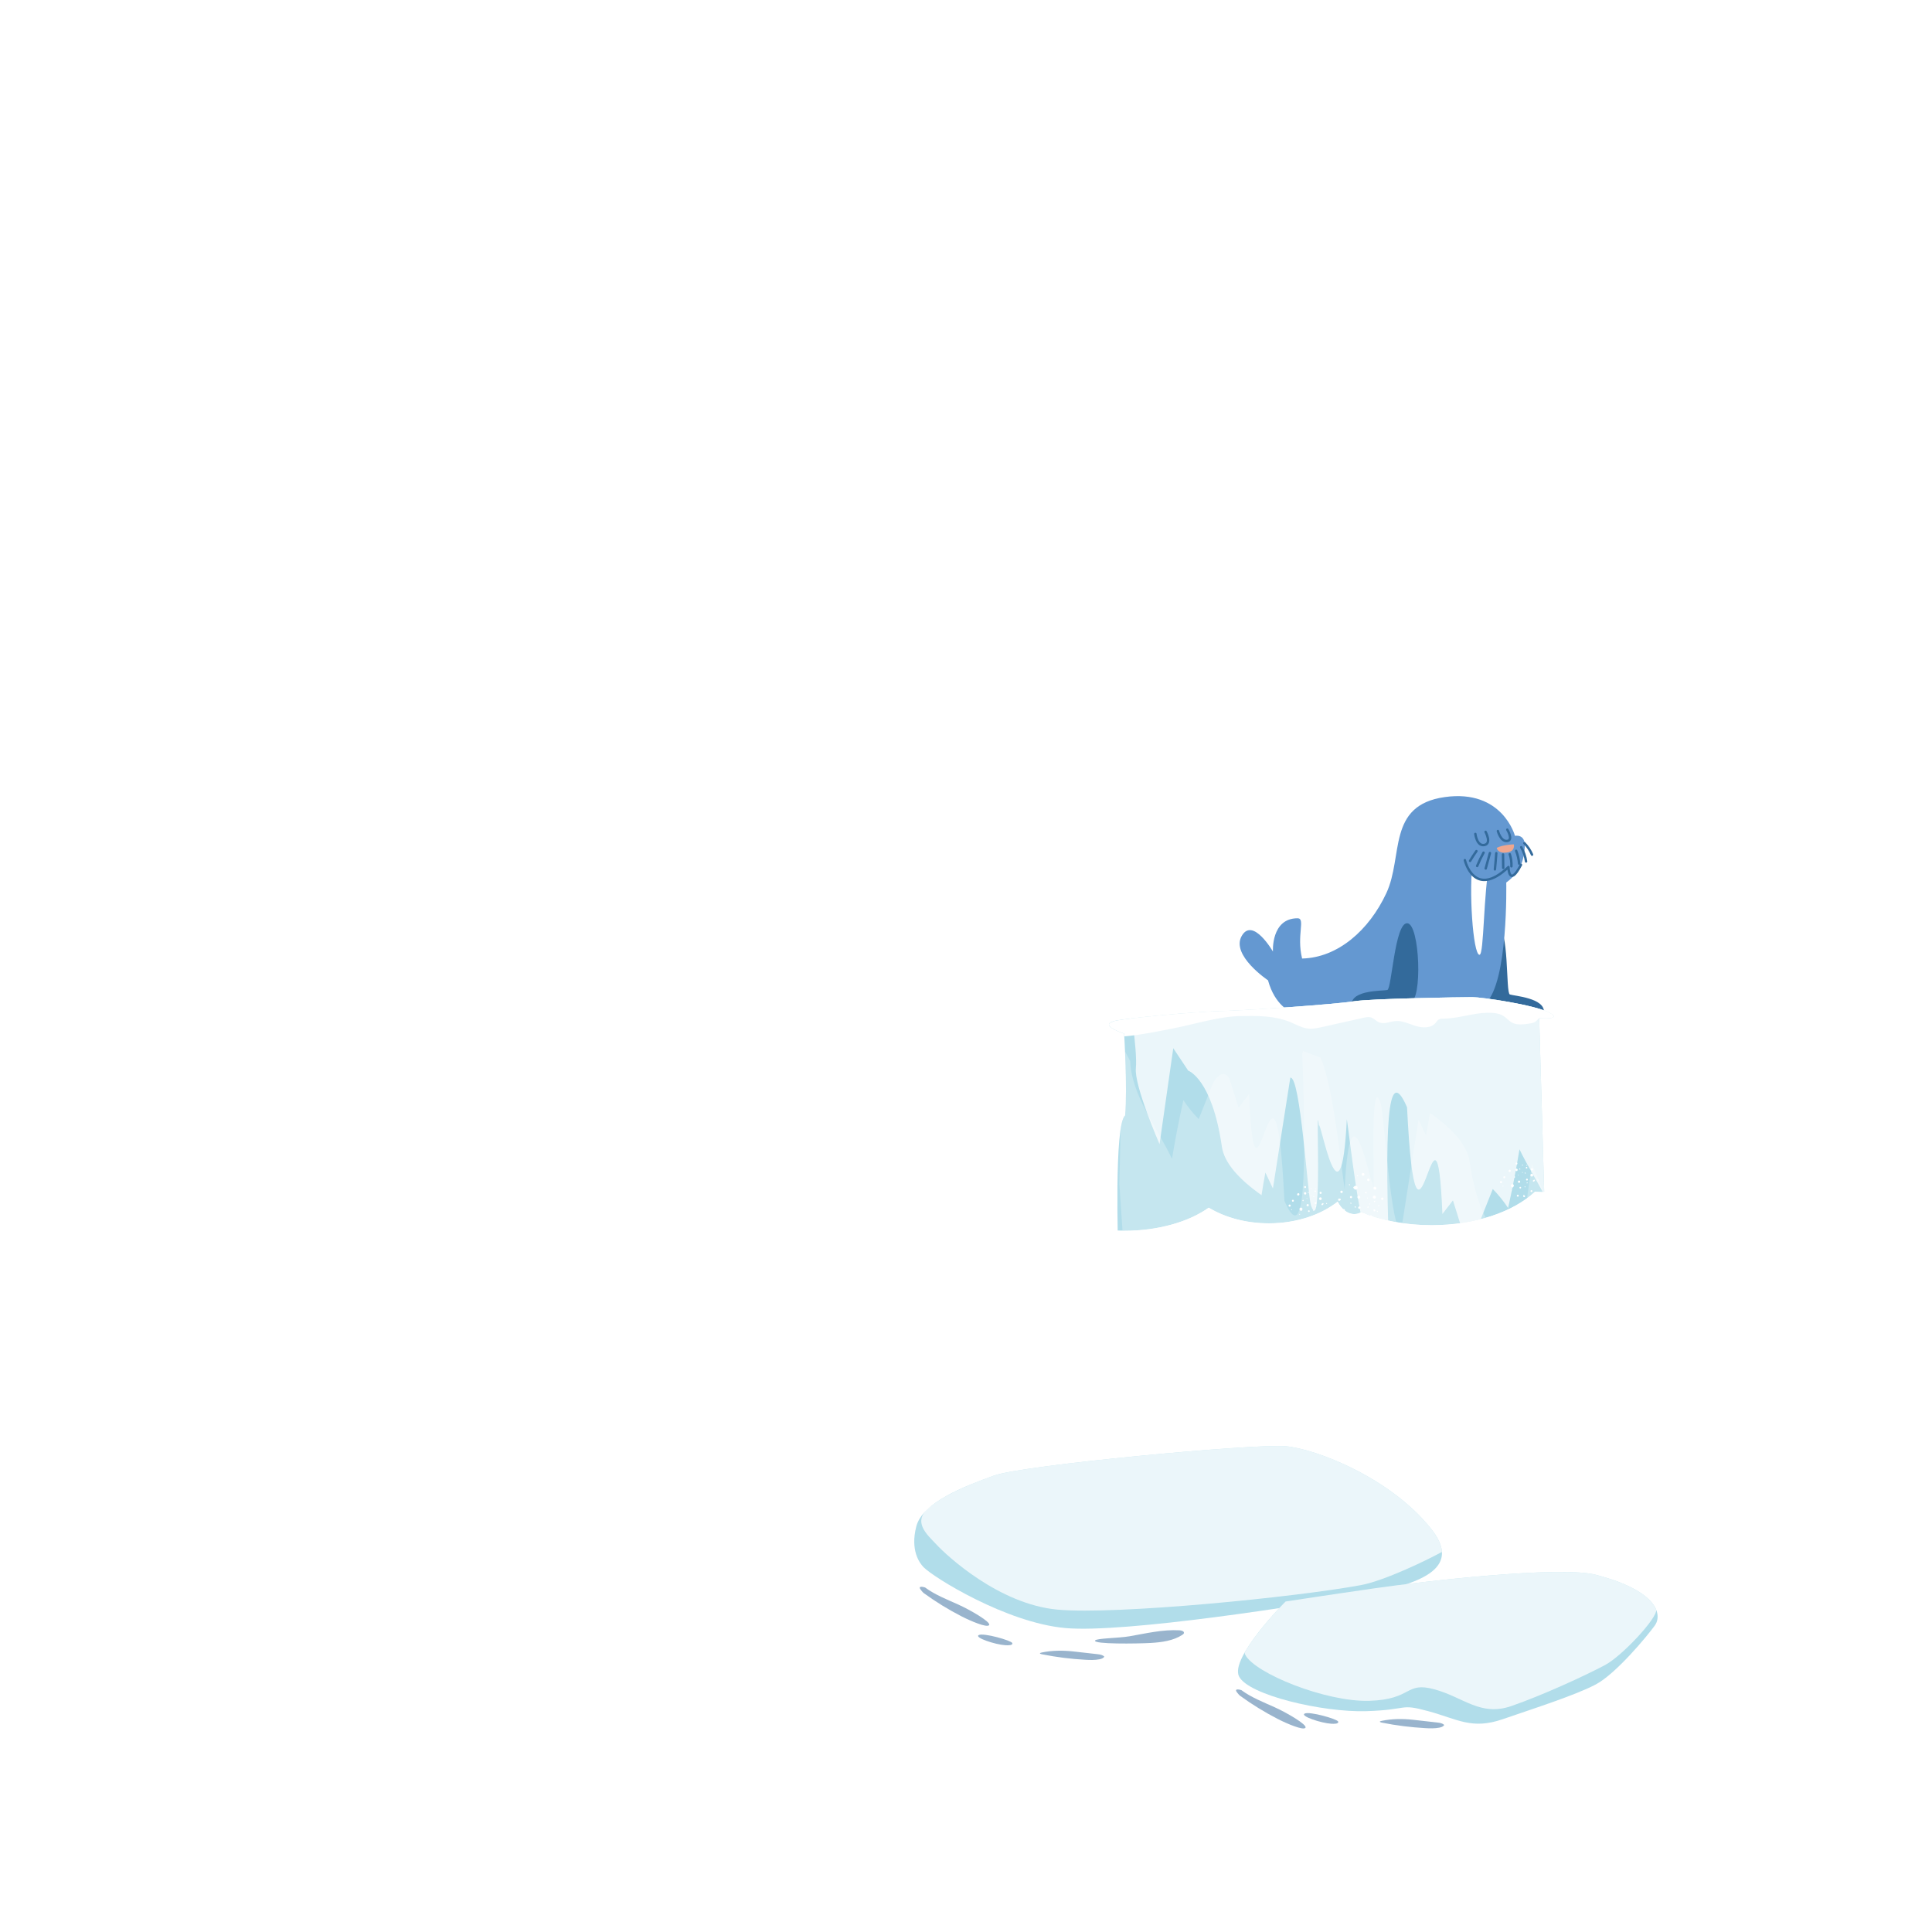 <?xml version="1.0" encoding="UTF-8"?>
<svg xmlns="http://www.w3.org/2000/svg" width="300" height="300" xmlns:xlink="http://www.w3.org/1999/xlink" viewBox="0 0 300 300">
  <defs>
    <clipPath id="i">
      <path d="M259.443,164.225v-62.525h-93.737v72.251c-4.723,1.641-7.876,4.551-7.876,7.878,0,5.131,7.474,9.29,16.694,9.29,5.358,0,10.113-1.41,13.168-3.594,2.499,1.511,5.757,2.433,9.332,2.433,4.263,0,8.077-1.308,10.684-3.368.612,1.169,1.544,1.932,2.602,1.932.374,0,.727-.115,1.063-.287,3.082,1.264,6.84,2.014,10.909,2.014,6.809,0,12.758-2.088,16.077-5.207.334.034.672.054,1.016.054,3.745,0,6.974-2.096,8.51-5.13,1.783,1.56,4.139,2.517,6.731,2.517,5.552,0,10.052-4.354,10.052-9.726,0-3.679-2.112-6.879-5.226-8.531Z" fill="none"/>
    </clipPath>
    <filter id="j" data-name="drop-shadow-1" x="192.493" y="123.624" width="51.248" height="33.544" filterUnits="userSpaceOnUse">
      <feOffset dx="-4" dy="0"/>
      <feGaussianBlur result="k" stdDeviation="0"/>
      <feFlood flood-color="#42496f" flood-opacity="1"/>
      <feComposite in2="k" operator="in"/>
      <feComposite in="SourceGraphic"/>
    </filter>
    <filter id="l" data-name="drop-shadow-2" x="168.784" y="150.477" width="79.336" height="57.443" filterUnits="userSpaceOnUse">
      <feOffset dx="-4" dy="0"/>
      <feGaussianBlur result="m" stdDeviation="0"/>
      <feFlood flood-color="#42496f" flood-opacity="1"/>
      <feComposite in2="m" operator="in"/>
      <feComposite in="SourceGraphic"/>
    </filter>
    <clipPath id="n">
      <path d="M243.871,188.212l-.867-30.125s3.793.325,1.517-.867-10.403-2.384-11.92-2.384-15.821.217-18.422.65c-2.601.433-16.255,1.409-20.589,1.517-4.335.108-14.867,1.131-16.471,1.517-2.7.65,1.433,1.979,1.433,1.979,0,0,.531,8.418.158,12.713-1.746,1.346-1.08,20.994-1.08,20.994l66.241-1.01v-4.985Z" fill="none"/>
    </clipPath>
  </defs>
  <g isolation="isolate">
    <g id="h" data-name="Calque 14">
      <g>
        <g>
          <g>
            <path d="M222.255,237.439c-6.24-7.908-17.826-12.456-22.643-12.872-4.818-.415-40.71,2.907-45.286,4.567-4.577,1.661-11.081,4.152-12.044,7.889-.964,3.737.518,5.696,1.118,6.318,1.54,1.596,12.853,8.63,22.007,9.46,9.154.83,37.096-3.529,47.213-5.398,10.117-1.868,13.73-4.775,9.635-9.965Z" fill="#b1ddea"/>
            <path d="M223.898,240.98c-.063-1.047-.6-2.219-1.643-3.541-6.24-7.908-17.825-12.457-22.643-12.872-4.818-.415-40.709,2.907-45.286,4.568-3.041,1.103-6.924,2.576-9.476,4.534-3.646,2.398-.845,4.644.592,6.195,1.503,1.622,9.63,9.247,18.783,10.078,9.154.83,36.941-1.932,47.059-3.8,3.812-.704,10.713-4.096,12.614-5.162Z" fill="#fff" opacity=".75"/>
            <g mix-blend-mode="multiply" opacity=".5">
              <path d="M148.842,249.171c-1.793-.807-3.665-1.534-5.198-2.67,0,0-1.344-.437-.601.446.134.159.254.324.429.451,1.834,1.336,3.797,2.542,5.86,3.601,1.315.675,3.952,1.817,4.263,1.342s-2.96-2.361-4.753-3.168Z" fill="#336a9b"/>
              <path d="M183.152,253.152c-2.607-.145-5.177.479-7.738.924-1.776.309-5.209.3-5.376.671-.27.579,6.456.492,8.632.37,1.733-.097,3.546-.352,4.926-1.262.109-.072.221-.158.246-.274.057-.273-.368-.412-.69-.43Z" fill="#336a9b"/>
              <path d="M214.308,248.782c-2.381.219-8.17.568-8.751,1.435-.581.866,7.344.062,9.495-.251,1.713-.249,4.41-1.635,4.097-2.129s-2.461.726-4.842.945Z" fill="#336a9b"/>
              <path d="M170.426,256.86c-1.28-.155-2.561-.3-3.844-.434-1.597-.168-3.208-.154-4.773.165-.732.149-.007.286-.007.286,2.216.443,4.474.729,6.744.853.724.04,1.459.062,2.167-.075.302-.058.629-.168.76-.411-.232-.27-.66-.338-1.046-.385Z" fill="#336a9b"/>
              <path d="M156.087,255.467c.406.025,1.237.054,1.097-.338s-4.486-1.631-5.207-1.234c-.721.397,2.585,1.478,4.111,1.572Z" fill="#336a9b"/>
              <path d="M206.169,252.498c.393-.091,1.189-.299.907-.63s-4.858-.272-5.389.307,3.005.665,4.482.323Z" fill="#336a9b"/>
            </g>
          </g>
          <g>
            <path d="M247.798,244.533c-5.576-1.442-26.979,1.038-34.206,2.076-7.227,1.038-13.971,2.076-13.971,2.076,0,0-8.672,8.72-7.227,11.626,1.445,2.907,13.008,5.605,19.753,5.398,6.745-.208,5.059-1.246,9.635,0,4.577,1.246,6.745,2.907,11.562,1.246,4.818-1.661,11.322-3.737,14.453-5.398,3.132-1.661,7.949-7.474,9.154-9.135s.482-5.398-9.154-7.889Z" fill="#b1ddea"/>
            <path d="M213.593,246.609c-7.227,1.038-13.972,2.076-13.972,2.076,0,0-4.328,4.36-6.355,7.942.025.096.032.203.074.289,1.445,2.907,12.552,7.393,19.296,7.186,6.745-.208,5.515-3.034,10.092-1.788,4.577,1.245,7.138,4.259,11.956,2.598,4.817-1.661,11.398-4.694,14.53-6.355,2.688-1.426,8.168-7.351,7.954-8.583-.696-1.744-3.203-3.847-9.37-5.441-5.576-1.442-26.979,1.038-34.205,2.076Z" fill="#fff" opacity=".75"/>
            <g mix-blend-mode="multiply" opacity=".5">
              <path d="M197.958,265.112c-1.793-.807-3.665-1.534-5.198-2.67,0,0-1.344-.437-.601.446.134.159.254.324.429.451,1.834,1.336,3.797,2.542,5.86,3.601,1.315.675,3.952,1.817,4.263,1.342s-2.96-2.361-4.753-3.168Z" fill="#336a9b"/>
              <path d="M223.205,267.474c-1.28-.155-2.561-.3-3.844-.434-1.597-.168-3.208-.154-4.773.165-.732.149-.007.286-.007.286,2.216.443,4.474.729,6.744.853.724.04,1.459.062,2.167-.075.302-.058.629-.168.76-.411-.232-.27-.66-.338-1.046-.385Z" fill="#336a9b"/>
              <path d="M206.691,267.659c.406.025,1.237.054,1.097-.338s-4.486-1.631-5.207-1.234c-.721.397,2.585,1.478,4.111,1.572Z" fill="#336a9b"/>
            </g>
          </g>
        </g>
        <g>
          <g clip-path="url(#i)">
            <g filter="url(#j)">
              <path d="M236.452,143.787c1.943.122,1.326,10.401,1.998,10.632.673.231,5.437.541,5.287,2.749l-9.008-1.235c-1.927-.282-.254-12.271,1.724-12.146Z" fill="#336a9b"/>
              <path d="M238.431,135.232c1.016,4.754.543,12.665,1.27,12.665,1.016,0,1.306-11.105.617-15.569,0,0-1.923,2.831-1.887,2.903Z" fill="#fff"/>
              <path d="M200.895,152.222s-5.804-3.891-4.082-6.889c1.722-2.998,4.848,2.424,4.848,2.424,0,0-.319-5.167,3.827-5.167,1.271,0-.191,2.615.702,6.251,5.549-.128,10.397-4.401,13.076-10.142,2.679-5.741.064-13.65,9.057-14.926,8.994-1.276,10.919,6.015,10.919,6.015,0,0,1.652-.363,1.524,1.742s-.707,3.916-2.876,5.51c0,0,.344,15.623-3.25,18.791,0,0-1.279.345-7.083.345s-23.154.893-23.154.893c0,0-2.424-.893-3.508-4.848Z" fill="#6498d1"/>
              <path d="M222.513,143.359c-1.946-.08-2.399,10.207-3.092,10.367s-5.463-.027-5.543,2.185l9.088-.293c1.946-.08,1.526-12.178-.453-12.26Z" fill="#336a9b"/>
              <path d="M235.333,133.853c-1.016,4.754-.87,14.407-1.597,14.407-1.016,0-1.706-10.27-1.016-14.734,0,0,2.649.254,2.613.327Z" fill="#fff"/>
              <path d="M231.463,133.563s1.56,5.952,5.734,1.452l.29-2.613-6.097.145.073,1.016Z" fill="#6498d1"/>
              <path d="M236.415,131.653s.086.903,1.528.729c1.442-.174,1.118-1.273,1.118-1.273,0,0-1.708.054-2.646.544Z" fill="#efa78e"/>
              <path d="M236.593,129.042s.43,1.675,1.439,1.546c1.009-.129.021-1.761.021-1.761" fill="none" stroke="#336a9b" stroke-linecap="round" stroke-linejoin="round" stroke-width=".375"/>
              <path d="M233.092,129.493s.215,1.933,1.396,1.718.193-2.04.193-2.04" fill="none" stroke="#336a9b" stroke-linecap="round" stroke-linejoin="round" stroke-width=".375"/>
              <g>
                <path d="M240.214,131.556c.388.68.644,1.435.751,2.21" fill="none" stroke="#336a9b" stroke-linecap="round" stroke-linejoin="round" stroke-width=".375"/>
                <path d="M239.427,132.114c.253.633.409,1.304.462,1.983" fill="none" stroke="#336a9b" stroke-linecap="round" stroke-linejoin="round" stroke-width=".375"/>
                <path d="M238.435,132.647c.198.604.286,1.243.258,1.878" fill="none" stroke="#336a9b" stroke-linecap="round" stroke-linejoin="round" stroke-width=".375"/>
                <path d="M237.39,132.682l.031,2.081" fill="none" stroke="#336a9b" stroke-linecap="round" stroke-linejoin="round" stroke-width=".375"/>
                <path d="M236.344,132.48c-.058.84-.13,1.68-.216,2.518" fill="none" stroke="#336a9b" stroke-linecap="round" stroke-linejoin="round" stroke-width=".375"/>
                <path d="M235.352,132.467c-.218.797-.435,1.595-.653,2.392" fill="none" stroke="#336a9b" stroke-linecap="round" stroke-linejoin="round" stroke-width=".375"/>
                <path d="M240.703,130.922c.506.515.913,1.126,1.192,1.791" fill="none" stroke="#336a9b" stroke-linecap="round" stroke-linejoin="round" stroke-width=".375"/>
                <path d="M234.364,132.4c-.369.67-.7,1.361-.991,2.069" fill="none" stroke="#336a9b" stroke-linecap="round" stroke-linejoin="round" stroke-width=".375"/>
                <path d="M233.258,132.16c-.351.492-.679.999-.985,1.52" fill="none" stroke="#336a9b" stroke-linecap="round" stroke-linejoin="round" stroke-width=".375"/>
              </g>
              <path d="M231.463,133.563s1.415,6.133,6.768,1.071c0,0,.057,3.274,1.943-.341" fill="none" stroke="#336a9b" stroke-linecap="round" stroke-linejoin="round" stroke-width=".375"/>
            </g>
            <g filter="url(#l)">
              <path d="M243.871,188.212l-.867-30.125s3.793.325,1.517-.867-10.403-2.384-11.92-2.384-15.821.217-18.422.65c-2.601.433-16.255,1.409-20.589,1.517-4.335.108-14.867,1.131-16.471,1.517-2.7.65,1.433,1.979,1.433,1.979,0,0,.531,8.418.158,12.713-1.746,1.346-1.08,20.994-1.08,20.994l66.241-1.01v-4.985Z" fill="#b1ddea"/>
              <g clip-path="url(#n)">
                <path d="M246.572,151.732l-51.871-1.255-15.484,3.578s1.452,9.097,1.161,11.807c-.29,2.71,3.677,11.806,3.677,11.806l2.129-14.903,2.323,3.484s3.702,1.242,5.226,11.806c.371,2.57,2.743,5.119,6.157,7.529.174-1.18.385-2.355.598-3.515.39.825.78,1.651,1.169,2.476.901-5.736,1.801-11.472,2.702-17.208,1.589-.279,2.675,18.323,3.213,19.844,1.902,5.381.611-18.058,1.229-12.384.222-1.193,3.423,17.312,4.334-1.011.555,3.638,1.84,16.334,3.753,20.371.901.359,1.791.704,2.671,1.038.093-.175.156-.364.149-.556-.869-23.826.226-28.561,2.778-22.701,1.529,31.039,4.525-7.376,5.49,16.573.546-.706,1.092-1.411,1.638-2.117.417,1.337.835,2.675,1.252,4.012.126.406.279.846.641,1.069.883.546,1.813-.625,2.197-1.589.699-1.753,1.397-3.506,2.096-5.26.885.902,1.682,1.891,2.375,2.948.678-3.021,1.268-6.061,1.77-9.116,2.251,4.732,6.303,9.929,6.49,15.166l1.222,2.311c.056-4.84.465-21.378.465-21.378l-1.548-22.825Z" fill="#fff" opacity=".75"/>
                <path d="M179.359,206.665l51.871,1.255,15.484-3.578s-1.452-9.097-1.161-11.807c.29-2.71-3.678-11.806-3.678-11.806l-2.129,14.903-2.323-3.484s-3.702-1.242-5.226-11.807c-.371-2.57-2.743-5.119-6.157-7.529-.174,1.18-.385,2.355-.598,3.515-.39-.825-.78-1.651-1.169-2.476-.9,5.736-1.801,11.472-2.701,17.208-1.589.279-2.675-18.323-3.213-19.844-1.902-5.381-.611,18.059-1.229,12.384-.222,1.193-3.423-17.312-4.334,1.011-.555-3.638-1.84-16.335-3.753-20.371-.901-.359-1.791-.704-2.671-1.038-.093.175-.156.364-.149.556.869,23.826-.226,28.561-2.778,22.701-1.529-31.039-4.525,7.376-5.49-16.573-.546.706-1.092,1.411-1.638,2.117-.417-1.337-.835-2.675-1.252-4.012-.126-.406-.279-.846-.641-1.069-.883-.546-1.813.625-2.197,1.589-.699,1.753-1.397,3.506-2.096,5.26-.886-.902-1.682-1.891-2.375-2.948-.678,3.021-1.268,6.061-1.77,9.116-2.251-4.732-6.303-9.929-6.49-15.167l-1.222-2.311c-.056,4.84-.465,21.378-.465,21.378l1.548,22.826Z" fill="#fff" opacity=".25"/>
                <path d="M244.522,157.22c-2.276-1.192-10.403-2.384-11.92-2.384s-15.821.217-18.422.65c-2.601.433-16.255,1.409-20.589,1.517-4.335.108-14.955.867-16.471,1.517-1.517.65-4.335.65-4.335.65v1.547c4.57.784,8.684-.107,13.322-1.014,3.248-.636,7.166-1.871,10.475-1.928,2.613-.045,5.311-.075,7.729.918.947.388,1.857.935,2.876,1.03.7.065,1.4-.089,2.086-.242,2.161-.482,4.322-.964,6.483-1.447.357-.08.732-.159,1.085-.063.497.136.844.589,1.321.784.786.321,1.655-.128,2.501-.204,1.098-.098,2.137.442,3.191.766,1.054.324,2.375.359,3.074-.494.136-.166.244-.361.42-.483.237-.164.546-.161.834-.165,2.283-.033,4.496-.868,6.778-.916,4.081-.086,2.308,2.337,6.341,1.709.986-.153,1.006-.171,1.706-.883,0,0,3.793.325,1.517-.867Z" fill="#fff"/>
              </g>
            </g>
          </g>
          <g>
            <g>
              <path d="M210.283,184.23c.15-.162.374-.106.459.002.101.129.092.313-.027.418-.125.111-.315.101-.428-.025-.018-.02-.033-.043-.051-.064-.149-.175-.146-.197.046-.331Z" fill="#fff"/>
              <path d="M211.528,188.806c-.09-.119-.068-.286.05-.38.124-.098.296-.075.387.051.086.119.06.291-.058.38-.117.089-.291.065-.379-.052Z" fill="#fff"/>
              <path d="M213.206,186.003c-.075-.1-.053-.207.059-.295.108-.085.26-.068.339.039.077.103.054.248-.052.326-.111.082-.255.053-.346-.069Z" fill="#fff"/>
              <path d="M213.683,184.383c.075.105.053.242-.05.314-.102.071-.241.046-.314-.057-.079-.111-.061-.257.041-.328.103-.072.243-.041.323.071Z" fill="#fff"/>
              <path d="M210.82,186.031c-.075-.099-.056-.243.041-.318.099-.076.241-.056.316.044.076.102.058.24-.042.317-.101.078-.239.059-.316-.043Z" fill="#fff"/>
              <path d="M211.479,182.48c-.068-.097-.04-.234.06-.301.096-.063.224-.04.293.052.072.098.05.231-.051.302-.099.07-.233.046-.303-.053Z" fill="#fff"/>
              <path d="M212.991,189.098c-.096.067-.221.045-.291-.05-.072-.099-.049-.232.052-.301.096-.066.224-.044.292.05.072.099.049.231-.053.301Z" fill="#fff"/>
              <path d="M212.636,183.092c.063.091.045.21-.041.266-.089.058-.221.034-.281-.052-.062-.088-.042-.202.046-.265.092-.065.21-.043.276.051Z" fill="#fff"/>
              <path d="M210.475,188.919c-.018-.026-.04-.05-.055-.077-.046-.085-.031-.161.053-.21.085-.05.158-.02.209.06.026.042.039.092.064.134.046.078.046.15-.033.201-.081.053-.146.018-.196-.055-.013-.019-.026-.037-.04-.055l-.003.002Z" fill="#fff"/>
              <path d="M214.791,186.028c.065.085.052.207-.029.268-.082.062-.217.04-.281-.046-.06-.08-.039-.209.043-.267.084-.059.202-.039.267.045Z" fill="#fff"/>
              <path d="M208.085,186.409c-.093.073-.203.068-.269-.01-.062-.074-.046-.195.032-.257.079-.063.28-.035.338.047.046.065.016.129-.102.221Z" fill="#fff"/>
              <path d="M208.472,184.964c.06.087.036.208-.056.264-.096.059-.185.042-.255-.046-.067-.085-.045-.202.045-.265.089-.062.205-.041.266.047Z" fill="#fff"/>
              <path d="M208.499,188.039c-.056-.085-.028-.209.059-.267.089-.059.195-.038.252.05.058.089.033.209-.054.266-.083.054-.204.031-.256-.049Z" fill="#fff"/>
              <path d="M211.193,187.667c-.08.058-.199.041-.258-.037-.062-.082-.039-.206.049-.265.083-.056.2-.035.255.046.055.08.034.198-.046.256Z" fill="#fff"/>
              <path d="M209.702,185.738c.077-.042.157-.034.219.047.057.074.038.194-.04.242-.086.053-.168.037-.231-.04-.058-.072-.035-.189.051-.249Z" fill="#fff"/>
              <path d="M213.335,187.773c.069.022.156.026.204.071.072.067.043.156-.031.213-.076.059-.172.05-.216-.03-.031-.056-.009-.143-.01-.216l.052-.039Z" fill="#fff"/>
              <path d="M212.209,185.316c-.109-.025-.182-.025-.23-.061-.019-.014,0-.124.035-.156.061-.057.141-.043.182.038.018.036.008.086.013.179Z" fill="#fff"/>
              <path d="M213.561,186.467c-.033.089-.038.16-.072.179-.036.021-.101-.008-.153-.015.009-.052,0-.122.031-.15.029-.027.099-.01.194-.015Z" fill="#fff"/>
              <path d="M212.32,187.519c.03-.082.034-.148.065-.167.033-.02.093.005.141.01-.007.051.001.116-.027.149-.021.024-.091.006-.179.007Z" fill="#fff"/>
              <path d="M210.428,189.739c.032-.088.037-.156.068-.171.035-.018.106-.001.137.027.018.017.005.104-.021.125-.031.025-.091.012-.184.019Z" fill="#fff"/>
              <path d="M210.515,187.533c-.083-.033-.148-.039-.165-.071-.018-.034.01-.092.019-.139.048.009.112.002.139.03.024.026.006.09.007.18Z" fill="#fff"/>
              <path d="M209.836,186.935c-.076-.025-.137-.027-.153-.055-.017-.03-.007-.103.018-.122.025-.019.098-.009.123.016.023.023.009.082.013.161Z" fill="#fff"/>
              <path d="M214.167,187.334c-.076-.027-.132-.03-.153-.059-.018-.025-.007-.105.014-.115.035-.017.102-.015.129.009.023.02.007.083.01.164Z" fill="#fff"/>
              <path d="M213.801,187.989c.076.028.137.032.153.061.017.032-.006.086-.012.131-.044-.008-.103,0-.128-.027-.023-.024-.009-.083-.013-.165Z" fill="#fff"/>
              <path d="M209.604,184.05c-.061-.021-.121-.026-.13-.05-.013-.035.01-.084.018-.127.043.01.097.009.124.036.018.018-.005.075-.012.14Z" fill="#fff"/>
              <path d="M210.89,182.516c-.027.063-.036.123-.062.132-.035.012-.083-.016-.126-.026.013-.039.014-.094.041-.112.026-.018.078.001.147.006Z" fill="#fff"/>
              <path d="M212.583,187.01c.018-.061.019-.115.041-.126.032-.015.079,0,.119.003-.009.039-.006.089-.029.115-.017.019-.068.006-.131.007Z" fill="#fff"/>
              <path d="M212.269,186.087c.018-.059.02-.103.044-.125.014-.013.084,0,.089.015.01.031.005.079-.014.105-.012.016-.061.004-.118.005Z" fill="#fff"/>
            </g>
            <g>
              <path d="M201.901,187.954c-.148-.089-.141-.268-.072-.35.082-.098.224-.121.323-.047.105.078.127.224.05.33-.012.017-.028.032-.041.049-.109.142-.127.143-.26.018Z" fill="#fff"/>
              <path d="M205.189,186.27c-.076.088-.207.098-.297.023-.095-.079-.105-.214-.023-.304.077-.085.212-.092.299-.017.087.075.097.211.022.298Z" fill="#fff"/>
              <path d="M202.783,185.441c-.064.073-.149.074-.234.002-.082-.069-.093-.187-.025-.265.066-.075.18-.081.257-.013.08.071.081.186.003.275Z" fill="#fff"/>
              <path d="M201.471,185.338c.068-.074.176-.079.247-.013.07.066.074.176.007.249-.072.078-.186.088-.257.021-.071-.067-.07-.179.003-.258Z" fill="#fff"/>
              <path d="M203.187,187.255c-.064.073-.177.082-.249.02-.074-.063-.082-.175-.017-.248.066-.075.174-.083.248-.019.076.065.083.173.018.247Z" fill="#fff"/>
              <path d="M200.375,187.324c-.063.067-.172.068-.239.002-.064-.063-.067-.165-.007-.232.063-.071.168-.075.238-.01.069.064.073.171.008.239Z" fill="#fff"/>
              <path d="M205.177,185.108c.066.063.07.161.008.23-.064.071-.169.075-.238.008-.065-.063-.069-.164-.009-.231.064-.071.168-.074.238-.008Z" fill="#fff"/>
              <path d="M200.655,186.344c.059-.063.153-.068.209-.011.059.059.061.163.005.223-.057.062-.147.065-.209.007-.064-.059-.067-.153-.005-.219Z" fill="#fff"/>
              <path d="M205.444,187.054c-.017.018-.031.038-.05.054-.058.049-.118.049-.169-.007-.051-.057-.041-.118.012-.169.027-.027.064-.044.092-.071.052-.048.107-.059.159-.007.053.053.037.108-.01.158-.012.013-.024.026-.036.039l.002.002Z" fill="#fff"/>
              <path d="M202.547,184.229c.055-.063.149-.073.209-.021.06.053.065.159.01.221-.052.058-.153.063-.211.01-.059-.055-.062-.148-.008-.211Z" fill="#fff"/>
              <path d="M203.915,189.279c.07.06.085.144.035.206-.047.059-.141.067-.201.017-.061-.05-.072-.208-.019-.265.042-.045.095-.033.185.042Z" fill="#fff"/>
              <path d="M202.751,189.217c.057-.059.152-.061.21,0,.06.064.062.134.006.202-.054.065-.147.067-.209.008-.062-.058-.065-.15-.007-.21Z" fill="#fff"/>
              <path d="M205.091,188.702c-.056.056-.155.055-.213-.002-.059-.058-.06-.142-.002-.2.058-.058.154-.059.212-.001.055.054.056.15.004.203Z" fill="#fff"/>
              <path d="M204.374,186.708c.057.052.063.145.013.203-.052.06-.151.063-.21.006-.056-.054-.059-.146-.006-.202.052-.055.146-.058.203-.006Z" fill="#fff"/>
              <path d="M203.143,188.155c-.044-.052-.051-.114,0-.175.048-.056.142-.06.191-.008.054.057.055.122.006.182-.045.056-.139.057-.198,0Z" fill="#fff"/>
              <path d="M204.111,185.058c.006-.056-.005-.123.021-.167.039-.066.112-.058.167-.011.057.049.066.123.012.169-.038.033-.107.029-.163.042l-.038-.034Z" fill="#fff"/>
              <path d="M202.419,186.312c-.001.087.01.143-.009.185-.008.017-.095.019-.125-.002-.053-.037-.055-.101,0-.145.024-.02.064-.02.135-.038Z" fill="#fff"/>
              <path d="M203.08,185.096c.073.011.128.003.148.026.022.024.01.078.013.119-.041.002-.093.019-.119,0-.025-.018-.024-.074-.042-.145Z" fill="#fff"/>
              <path d="M204.081,185.873c-.068-.009-.118-.002-.137-.023-.02-.022-.011-.072-.015-.109.04-.003.089-.02.118-.003.022.012.019.068.034.135Z" fill="#fff"/>
              <path d="M206.077,186.958c-.072-.01-.125-.003-.142-.025-.019-.024-.018-.081-.002-.109.01-.017.078-.021.099-.004.024.019.024.068.044.137Z" fill="#fff"/>
              <path d="M204.381,187.246c-.012.069-.006.119-.028.137-.023.019-.072.007-.109.008-.001-.038-.017-.086,0-.11.016-.022.068-.019.136-.035Z" fill="#fff"/>
              <path d="M204.034,187.86c-.007.062.002.108-.017.125-.02.018-.078.022-.096.006-.018-.016-.023-.074-.008-.096.014-.021.061-.02.121-.036Z" fill="#fff"/>
              <path d="M203.643,184.495c-.008.062-.001.106-.02.126-.016.017-.079.022-.09.008-.019-.024-.028-.075-.014-.1.012-.02.062-.019.123-.034Z" fill="#fff"/>
              <path d="M204.201,184.669c.009-.063.003-.11.022-.126.021-.018.067-.009.102-.012.001.035.016.079,0,.102-.015.021-.062.02-.124.036Z" fill="#fff"/>
              <path d="M201.873,188.5c-.006.05,0,.096-.017.107-.024.016-.065.006-.099.007.001-.034-.009-.076.007-.1.011-.016.058-.009.109-.013Z" fill="#fff"/>
              <path d="M200.497,187.767c.053.011.1.007.111.026.015.024.001.066,0,.1-.032-.003-.074.004-.092-.013-.018-.017-.012-.06-.019-.113Z" fill="#fff"/>
              <path d="M203.65,185.754c-.049-.004-.091.004-.102-.011-.017-.022-.012-.06-.017-.092.031,0,.069-.01.092.004.017.01.015.051.027.099Z" fill="#fff"/>
              <path d="M202.997,186.142c-.048-.005-.082,0-.102-.013-.013-.009-.013-.064-.003-.07.022-.013.059-.016.082-.006.014.006.013.046.023.09Z" fill="#fff"/>
            </g>
          </g>
          <g>
            <g>
              <path d="M243.108,180.582c.15-.162.374-.106.459.002.101.129.092.313-.027.418-.125.111-.315.101-.428-.025-.018-.02-.033-.043-.051-.064-.149-.175-.146-.197.046-.331Z" fill="#fff"/>
              <path d="M244.353,185.159c-.09-.119-.068-.286.05-.38.124-.098.296-.075.387.051.086.119.06.291-.058.38-.117.089-.291.065-.379-.052Z" fill="#fff"/>
              <path d="M246.032,182.356c-.075-.1-.053-.207.059-.295.108-.085.26-.068.339.039.077.103.054.248-.052.326-.111.082-.255.053-.346-.069Z" fill="#fff"/>
              <path d="M246.508,180.735c.075.105.053.242-.05.314-.102.071-.241.046-.314-.057-.079-.111-.061-.257.041-.328.103-.072.243-.041.323.071Z" fill="#fff"/>
              <path d="M243.645,182.383c-.075-.099-.056-.243.041-.318.099-.076.241-.056.316.044.076.102.058.24-.042.317-.101.078-.239.059-.316-.043Z" fill="#fff"/>
              <path d="M244.304,178.833c-.068-.097-.04-.234.06-.301.096-.063.224-.04.293.052.072.098.05.231-.051.302-.099.07-.233.046-.303-.053Z" fill="#fff"/>
              <path d="M245.816,185.451c-.096.067-.221.045-.291-.05-.072-.099-.049-.232.052-.301.096-.066.224-.044.292.05.072.099.049.231-.053.301Z" fill="#fff"/>
              <path d="M245.461,179.445c.063.091.045.21-.041.266-.089.058-.221.034-.281-.052-.062-.088-.042-.202.046-.265.092-.065.21-.043.276.051Z" fill="#fff"/>
              <path d="M243.301,185.272c-.018-.026-.04-.05-.055-.077-.046-.085-.031-.161.053-.21.085-.05.158-.02.209.06.026.042.039.092.064.134.046.078.046.15-.033.201-.081.053-.146.018-.196-.055-.013-.019-.026-.037-.04-.055l-.003.002Z" fill="#fff"/>
              <path d="M247.616,182.381c.065.085.052.207-.029.268-.082.062-.217.04-.281-.046-.06-.08-.039-.209.043-.267.084-.059.202-.039.267.045Z" fill="#fff"/>
              <path d="M240.91,182.762c-.093.073-.203.068-.269-.01-.062-.074-.046-.195.032-.257.079-.063.28-.035.338.047.046.065.016.129-.102.221Z" fill="#fff"/>
              <path d="M241.297,181.317c.06.087.036.208-.056.264-.096.059-.185.042-.255-.046-.067-.085-.045-.202.045-.265.089-.062.205-.041.266.047Z" fill="#fff"/>
              <path d="M241.324,184.392c-.056-.085-.028-.209.059-.267.089-.059.195-.038.252.05.058.089.033.209-.054.266-.083.054-.204.031-.256-.049Z" fill="#fff"/>
              <path d="M244.018,184.02c-.08.058-.199.041-.258-.037-.062-.082-.039-.206.049-.265.083-.056.2-.035.255.046.055.08.034.198-.046.256Z" fill="#fff"/>
              <path d="M242.527,182.091c.077-.042.157-.034.219.047.057.074.038.194-.04.242-.086.053-.168.037-.231-.04-.058-.072-.035-.189.051-.249Z" fill="#fff"/>
              <path d="M246.16,184.126c.069.022.156.026.204.071.072.067.043.156-.031.213-.076.059-.172.05-.216-.03-.031-.056-.009-.143-.01-.216l.052-.039Z" fill="#fff"/>
              <path d="M245.034,181.668c-.109-.025-.182-.025-.23-.061-.019-.014,0-.124.035-.156.061-.057.141-.043.182.038.018.036.008.086.013.179Z" fill="#fff"/>
              <path d="M246.386,182.82c-.033.089-.038.16-.072.179-.036.021-.101-.008-.153-.015.009-.052,0-.122.031-.15.029-.027.099-.01.194-.015Z" fill="#fff"/>
              <path d="M245.145,183.872c.03-.082.034-.148.065-.167.033-.02.093.005.141.01-.007.051.001.116-.027.149-.021.024-.091.006-.179.007Z" fill="#fff"/>
              <path d="M243.254,186.092c.032-.088.037-.156.068-.171.035-.018.106-.001.137.027.018.017.005.104-.021.125-.031.025-.091.012-.184.019Z" fill="#fff"/>
              <path d="M243.34,183.886c-.083-.033-.148-.039-.165-.071-.018-.034.01-.092.019-.139.048.009.112.002.139.03.024.026.006.09.007.18Z" fill="#fff"/>
              <path d="M242.662,183.287c-.076-.025-.137-.027-.153-.055-.017-.03-.007-.103.018-.122.025-.019.098-.009.123.016.023.023.009.082.013.161Z" fill="#fff"/>
              <path d="M246.992,183.687c-.076-.027-.132-.03-.153-.059-.018-.025-.007-.105.014-.115.035-.017.102-.015.129.009.023.02.007.083.01.164Z" fill="#fff"/>
              <path d="M246.626,184.342c.076.028.137.032.153.061.017.032-.006.086-.012.131-.044-.008-.103,0-.128-.027-.023-.024-.009-.083-.013-.165Z" fill="#fff"/>
              <path d="M242.429,180.403c-.061-.021-.121-.026-.13-.05-.013-.035.01-.084.018-.127.043.01.097.009.124.036.018.018-.005.075-.012.14Z" fill="#fff"/>
              <path d="M243.715,178.869c-.027.063-.036.123-.062.132-.035.012-.083-.016-.126-.026.013-.039.014-.094.041-.112.026-.018.078.001.147.006Z" fill="#fff"/>
              <path d="M245.408,183.363c.018-.061.019-.115.041-.126.032-.015.079,0,.119.003-.009.039-.006.089-.029.115-.017.019-.068.006-.131.007Z" fill="#fff"/>
              <path d="M245.094,182.439c.018-.059.02-.103.044-.125.014-.013.084,0,.089.015.01.031.005.079-.014.105-.012.016-.061.004-.118.005Z" fill="#fff"/>
            </g>
            <g>
              <path d="M234.726,184.307c-.148-.089-.141-.268-.072-.35.082-.098.224-.121.323-.047.105.078.127.224.05.33-.012.017-.028.032-.041.049-.109.142-.127.143-.26.018Z" fill="#fff"/>
              <path d="M238.014,182.623c-.076.088-.207.098-.297.023-.095-.079-.105-.214-.023-.304.077-.085.212-.092.299-.017.087.075.097.211.022.298Z" fill="#fff"/>
              <path d="M235.608,181.794c-.064.073-.149.074-.234.002-.082-.069-.093-.187-.025-.265.066-.075.18-.081.257-.013.08.071.081.186.003.275Z" fill="#fff"/>
              <path d="M234.296,181.691c.068-.074.176-.079.247-.013.07.066.074.176.007.249-.072.078-.186.088-.257.021-.071-.067-.07-.179.003-.258Z" fill="#fff"/>
              <path d="M236.012,183.608c-.064.073-.177.082-.249.02-.074-.063-.082-.175-.017-.248.066-.075.174-.083.248-.019.076.065.083.173.018.247Z" fill="#fff"/>
              <path d="M233.2,183.676c-.063.067-.172.068-.239.002-.064-.063-.067-.165-.007-.232.063-.071.168-.075.238-.01.069.064.073.171.008.239Z" fill="#fff"/>
              <path d="M238.002,181.461c.066.063.07.161.008.23-.064.071-.169.075-.238.008-.065-.063-.069-.164-.009-.231.064-.071.168-.074.238-.008Z" fill="#fff"/>
              <path d="M233.481,182.696c.059-.063.153-.068.209-.011.059.059.061.163.005.223-.057.062-.147.065-.209.007-.064-.059-.067-.153-.005-.219Z" fill="#fff"/>
              <path d="M238.269,183.407c-.017.018-.031.038-.05.054-.058.049-.118.049-.169-.007-.051-.057-.041-.118.012-.169.027-.027.064-.044.092-.071.052-.048.107-.059.159-.007.053.053.037.108-.01.158-.012.013-.024.026-.036.039l.002.002Z" fill="#fff"/>
              <path d="M235.372,180.582c.055-.063.149-.073.209-.021.06.053.065.159.01.221-.052.058-.153.063-.211.01-.059-.055-.062-.148-.008-.211Z" fill="#fff"/>
              <path d="M236.74,185.632c.07.06.085.144.035.206-.047.059-.141.067-.201.017-.061-.05-.072-.208-.019-.265.042-.045.095-.033.185.042Z" fill="#fff"/>
              <path d="M235.576,185.569c.057-.059.152-.061.21,0,.06.064.062.134.006.202-.054.065-.147.067-.209.008-.062-.058-.065-.15-.007-.21Z" fill="#fff"/>
              <path d="M237.916,185.055c-.056.056-.155.055-.213-.002-.059-.058-.06-.142-.002-.2.058-.058.154-.059.212-.001.055.054.056.15.004.203Z" fill="#fff"/>
              <path d="M237.2,183.061c.057.052.063.145.013.203-.052.06-.151.063-.21.006-.056-.054-.059-.146-.006-.202.052-.055.146-.058.203-.006Z" fill="#fff"/>
              <path d="M235.969,184.508c-.044-.052-.051-.114,0-.175.048-.056.142-.06.191-.008.054.057.055.122.006.182-.045.056-.139.057-.198,0Z" fill="#fff"/>
              <path d="M236.937,181.411c.006-.056-.005-.123.021-.167.039-.066.112-.058.167-.011.057.049.066.123.012.169-.038.033-.107.029-.163.042l-.038-.034Z" fill="#fff"/>
              <path d="M235.244,182.665c-.001.087.01.143-.009.185-.008.017-.095.019-.125-.002-.053-.037-.055-.101,0-.145.024-.02.064-.02.135-.038Z" fill="#fff"/>
              <path d="M235.905,181.449c.073.011.128.003.148.026.022.024.01.078.013.119-.041.002-.093.019-.119,0-.025-.018-.024-.074-.042-.145Z" fill="#fff"/>
              <path d="M236.906,182.226c-.068-.009-.118-.002-.137-.023-.02-.022-.011-.072-.015-.109.04-.003.089-.02.118-.003.022.012.019.068.034.135Z" fill="#fff"/>
              <path d="M238.902,183.311c-.072-.01-.125-.003-.142-.025-.019-.024-.018-.081-.002-.109.01-.017.078-.021.099-.004.024.019.024.068.044.137Z" fill="#fff"/>
              <path d="M237.206,183.599c-.012.069-.006.119-.028.137-.023.019-.072.007-.109.008-.001-.038-.017-.086,0-.11.016-.022.068-.019.136-.035Z" fill="#fff"/>
              <path d="M236.859,184.213c-.007.062.002.108-.017.125-.02.018-.078.022-.096.006-.018-.016-.023-.074-.008-.096.014-.021.061-.02.121-.036Z" fill="#fff"/>
              <path d="M236.468,180.848c-.008.062-.001.106-.02.126-.016.017-.079.022-.09.008-.019-.024-.028-.075-.014-.1.012-.02.062-.019.123-.034Z" fill="#fff"/>
              <path d="M237.026,181.022c.009-.063.003-.11.022-.126.021-.018.067-.009.102-.012.001.035.016.079,0,.102-.015.021-.062.02-.124.036Z" fill="#fff"/>
              <path d="M234.698,184.853c-.006.05,0,.096-.017.107-.024.016-.065.006-.099.007.001-.034-.009-.076.007-.1.011-.016.058-.009.109-.013Z" fill="#fff"/>
              <path d="M233.322,184.12c.053.011.1.007.111.026.015.024.001.066,0,.1-.032-.003-.074.004-.092-.013-.018-.017-.012-.06-.019-.113Z" fill="#fff"/>
              <path d="M236.475,182.107c-.049-.004-.091.004-.102-.011-.017-.022-.012-.06-.017-.092.031,0,.069-.01.092.004.017.01.015.051.027.099Z" fill="#fff"/>
              <path d="M235.822,182.495c-.048-.005-.082,0-.102-.013-.013-.009-.013-.064-.003-.07.022-.013.059-.016.082-.006.014.006.013.046.023.09Z" fill="#fff"/>
            </g>
          </g>
        </g>
      </g>
    </g>
  </g>
</svg>
